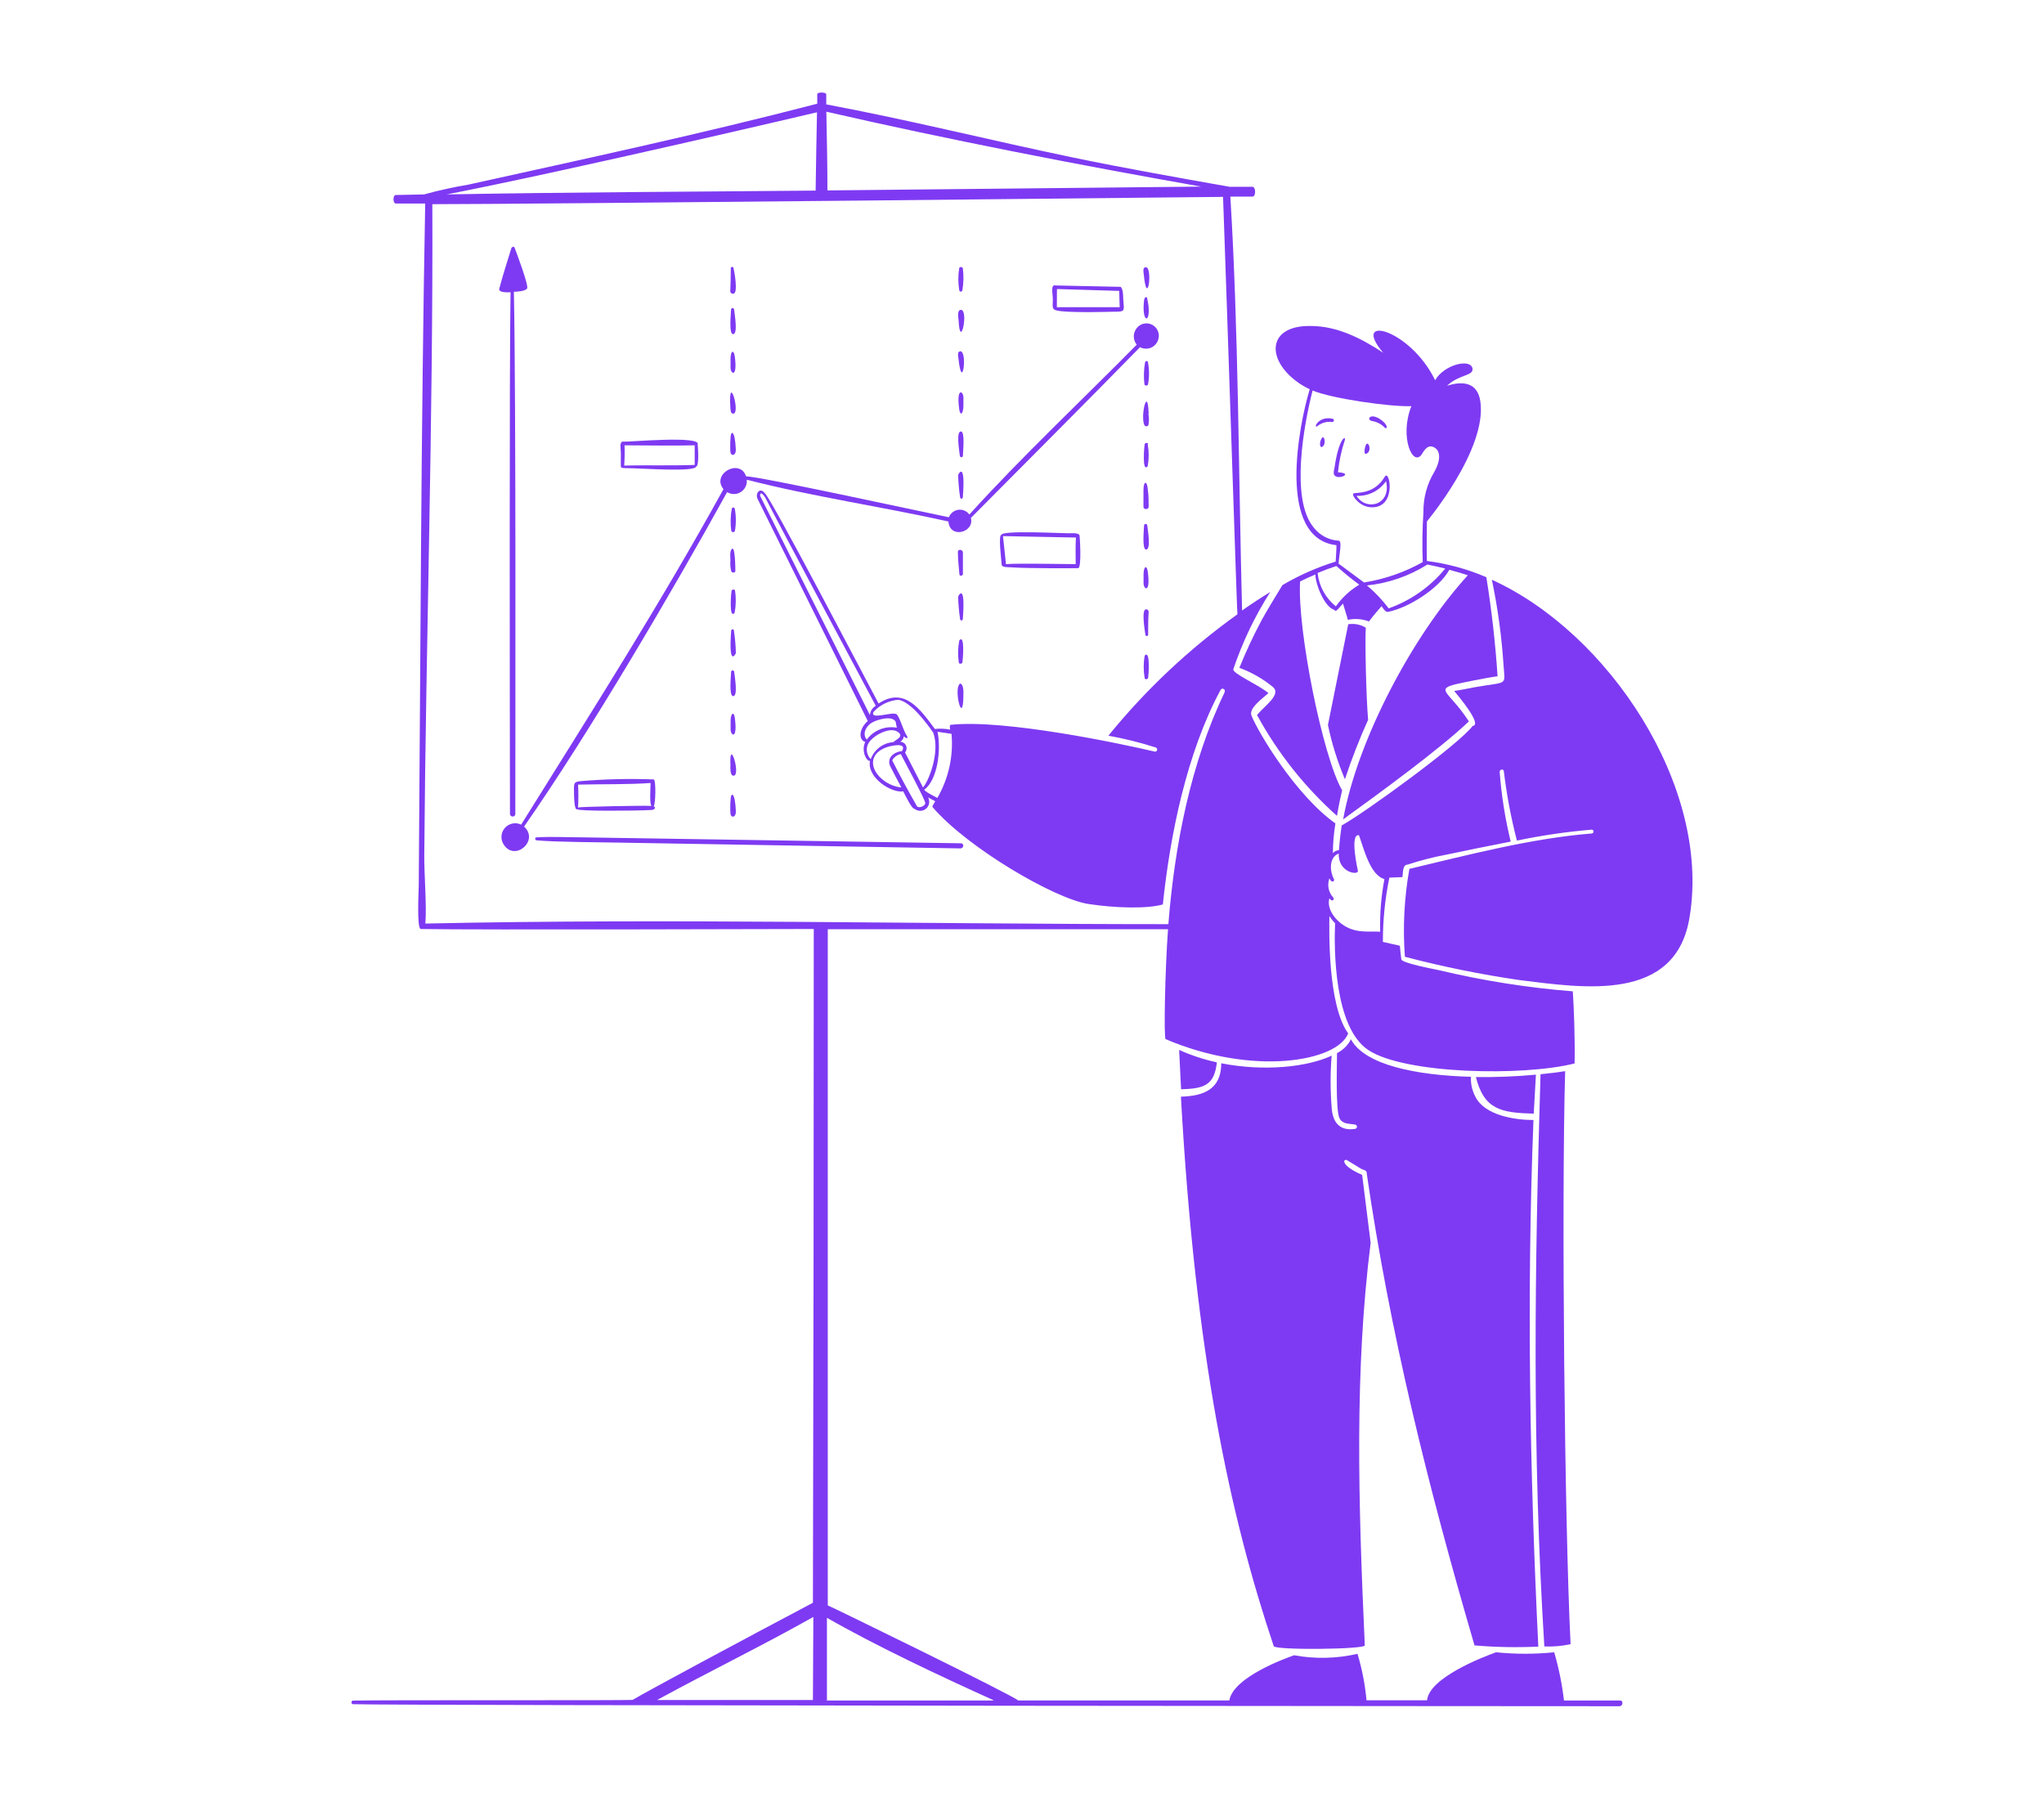 <svg width="608" height="536" viewBox="0 0 608 536" fill="none" xmlns="http://www.w3.org/2000/svg">
<path d="M341.673 123.061C341.395 114.319 339.147 123.894 340.41 126.471C340.454 126.549 340.514 126.618 340.585 126.673C340.656 126.728 340.738 126.769 340.825 126.792C340.912 126.816 341.002 126.822 341.091 126.81C341.181 126.798 341.267 126.769 341.345 126.724C341.447 126.659 341.533 126.573 341.597 126.471C341.812 125.344 341.812 124.187 341.597 123.061H341.673ZM317.774 158.632C316.081 158.632 297.841 157.697 297.942 159.087C296.805 158.758 297.942 166.918 297.942 167.878C297.942 168.838 299.887 168.687 300.468 168.737C305.521 169.116 319.517 169.015 320.679 169.015C321.841 169.015 321.159 159.415 321.134 159.39C321.108 158.329 318.38 158.657 317.774 158.632ZM319.972 167.802C315.652 167.802 303.323 167.499 299.23 167.802C298.927 165.023 298.624 162.244 298.346 159.465L320.047 159.895C319.871 162.522 319.972 165.175 319.972 167.802ZM286.043 171.188C286.139 171.177 286.23 171.134 286.298 171.065C286.367 170.996 286.411 170.906 286.421 170.809V164.367C286.421 163.407 284.88 163.23 284.931 164.215C284.931 166.438 285.209 168.636 285.386 170.834C285.388 170.91 285.409 170.984 285.449 171.048C285.489 171.113 285.545 171.166 285.611 171.202C285.678 171.238 285.753 171.255 285.829 171.253C285.905 171.25 285.978 171.228 286.043 171.188ZM340.713 155.853C340.615 155.866 340.523 155.91 340.451 155.978C340.378 156.046 340.329 156.135 340.309 156.232C340.309 157.293 339.627 163.356 340.89 163.482C342.456 163.482 341.395 157.596 341.244 156.181C341.214 156.069 341.142 155.973 341.044 155.912C340.945 155.851 340.827 155.83 340.713 155.853ZM341.395 169.899C341.143 168.156 340.258 168.282 340.157 170.657V173.487C340.157 175.306 342.33 176.746 341.395 169.899ZM340.839 181.243C339.475 181.369 340.536 187.66 340.713 188.822C340.713 189.251 341.496 189.352 341.521 188.822C341.521 186.548 341.521 184.274 341.673 182.001C341.678 181.893 341.659 181.786 341.618 181.687C341.576 181.587 341.514 181.498 341.434 181.426C341.354 181.354 341.26 181.3 341.157 181.268C341.054 181.236 340.946 181.228 340.839 181.243ZM341.521 132.13C341.521 131.6 340.587 131.675 340.486 132.13C340.385 132.585 339.627 140.72 341.395 138.699C341.775 136.517 341.775 134.286 341.395 132.105L341.521 132.13ZM340.132 145.672V150.724C340.132 151.735 341.724 151.583 341.673 150.724C341.673 149.057 341.673 147.389 341.42 145.672C341.269 142.994 340.183 142.842 340.132 145.672ZM340.486 195.037C340.106 197.227 340.106 199.466 340.486 201.656C340.486 202.212 341.42 202.11 341.521 201.656C341.623 201.201 342.254 193.016 340.486 195.037ZM408.142 125.233C409.576 125.467 410.896 126.159 411.906 127.204C412.462 127.785 413.169 126.774 411.098 125.107C407.662 122.404 406.222 124.88 408.142 125.233ZM406.297 135.01C408.546 134.379 406.676 129.705 405.994 133.318C405.918 133.621 405.691 135.187 406.297 135.01ZM408.015 150.901C415.594 151.053 413.346 139.28 411.906 141.806C408.571 147.491 402.912 146.278 402.508 146.859C402.104 147.44 404.453 150.851 408.015 150.901ZM412.285 143.12C413.978 150.093 406.474 152.24 403.493 147.491C405.209 147.569 406.917 147.209 408.456 146.445C409.994 145.68 411.312 144.536 412.285 143.12ZM341.218 114.623C341.318 114.576 341.404 114.507 341.471 114.42C341.888 112.217 341.888 109.954 341.471 107.751C341.471 107.347 340.738 107.22 340.612 107.751C340.217 109.952 340.157 112.201 340.435 114.42C340.518 114.545 340.644 114.634 340.788 114.671C340.933 114.708 341.086 114.691 341.218 114.623ZM396.748 140.947C397.253 143.221 403.215 140.745 397.986 140.492C398.314 137.227 399.001 134.008 400.032 130.892C400.436 129.528 398.238 130.134 396.95 139.204C396.781 139.769 396.713 140.359 396.748 140.947ZM285.007 177.478C285.06 179.712 285.254 181.939 285.588 184.148C285.588 184.255 285.63 184.358 285.706 184.434C285.782 184.51 285.885 184.552 285.992 184.552C286.099 184.552 286.202 184.51 286.278 184.434C286.354 184.358 286.396 184.255 286.396 184.148C287.255 172.906 285.007 177.327 285.007 177.478ZM393.236 130.235C392.327 131.448 392.503 133.646 393.514 132.762C394.525 131.878 393.868 129.376 393.236 130.235ZM285.158 203.854C283.92 206.582 286.699 216.485 286.573 205.597C286.548 203.854 285.739 202.616 285.158 203.854ZM285.209 197.058C285.209 197.588 286.169 197.513 286.27 197.058C286.371 196.603 287.104 188.468 285.36 190.464C284.931 192.645 284.879 194.884 285.209 197.083V197.058Z" fill="#7E3AF2"/>
<path d="M384.046 112.122C385.694 113.616 387.559 114.851 389.578 115.785C386.395 126.32 379.625 160.148 397.537 162.169C397.537 163.786 397.385 165.403 397.309 167.045C391.776 168.757 386.461 171.105 381.469 174.043C379.422 177.377 377.376 180.738 375.456 184.148C372.926 188.854 370.658 193.695 368.66 198.649C372.212 199.948 375.524 201.826 378.462 204.207C381.494 206.481 376.088 209.942 373.915 212.696C380.065 223.979 388.106 234.122 397.688 242.684C398.269 239.198 398.951 236.216 399.229 235.105C393.419 224.999 385.839 187.104 386.724 172.956C388.24 172.198 389.755 171.516 391.271 170.885C391.271 173.765 394.025 180.712 396.955 181.42C397.284 182.43 398.598 180.409 399.482 179.525C399.962 181.268 400.619 183.062 400.922 184.376C403.021 183.926 405.206 184.093 407.212 184.856C408.274 183.39 410.067 181.293 410.952 180.308C411.381 180.889 412.088 182.127 412.846 182.001C418.884 180.864 428.004 175.104 431.112 169.495C432.981 169.975 434.8 170.506 436.619 171.112C420.122 189.201 403.777 220.098 399.532 243.72C410.446 235.838 428.409 222.7 436.923 214.591C430.329 204.309 424.821 205.066 438.059 202.464C440.586 201.984 442.986 201.504 445.462 201.151C444.805 191.281 443.693 181.462 442.127 171.693C436.485 169.269 430.533 167.645 424.442 166.868C424.291 162.952 424.442 159.011 424.442 155.095C424.442 155.095 442.455 133.596 440.333 119.372C439.499 113.688 435.053 113.258 430.43 114.749C433.992 111.338 438.261 111.869 438.009 109.696C437.63 106.488 429.52 108.408 426.893 113.107C419.44 97.721 401.629 93.351 411.432 104.921C404.989 100.677 397.789 96.963 389.856 96.963C378.008 96.787 376.593 105.351 384.046 112.122ZM397.334 180.333C395.821 179.124 394.564 177.625 393.636 175.925C392.708 174.225 392.127 172.357 391.928 170.43C393.772 169.672 395.616 168.99 397.511 168.358C399.689 170.326 401.965 172.181 404.332 173.916C401.567 175.561 399.181 177.774 397.334 180.409V180.333ZM424.493 167.904C426.312 168.283 428.106 168.662 429.899 169.116C425.475 174.525 419.657 178.622 413.074 180.965C411.185 178.452 409.015 176.163 406.606 174.144C412.962 173.485 419.081 171.376 424.493 167.979V167.904ZM390.437 116.164C396.096 118.538 413.528 121.065 419.819 120.812C416.131 130.16 420.4 139.28 423.028 134.96C423.76 133.722 425.023 131.777 427.07 133.393C428.257 134.354 428.712 136.678 426.64 140.366C424.451 143.999 423.33 148.176 423.406 152.417C423.074 157.336 423.006 162.27 423.204 167.196C417.79 170.234 411.879 172.287 405.747 173.26L398.168 167.651C398.421 164.443 399.305 160.83 398.168 160.83C396.726 160.744 395.319 160.35 394.042 159.675C392.765 158.999 391.648 158.058 390.766 156.914C383.717 148.451 387.886 126.168 390.437 116.164Z" fill="#7E3AF2"/>
<path d="M391.969 126.673C392.578 126.197 393.277 125.851 394.025 125.655C394.772 125.46 395.551 125.419 396.315 125.537C396.424 125.523 396.526 125.475 396.605 125.399C396.684 125.322 396.736 125.222 396.753 125.114C396.77 125.005 396.751 124.894 396.7 124.797C396.648 124.7 396.566 124.623 396.466 124.577C391.919 123.515 390.479 127.911 391.969 126.673ZM401.039 185.689C399.018 195.66 397.005 205.648 395.001 215.652C396.161 221.183 397.854 226.59 400.054 231.795C402.045 225.785 404.347 219.882 406.951 214.111C406.344 207.088 405.991 189.934 406.269 186.725C404.708 185.758 402.85 185.39 401.039 185.689ZM218.181 123.035C220.303 122.758 216.589 110.404 217.246 121.166C217.322 121.823 217.246 123.162 218.181 123.035ZM217.271 227.551C217.271 228.309 217.069 230.886 218.282 230.734C220.404 230.456 216.867 219.063 217.271 227.551ZM218.56 151.305C218.536 151.206 218.479 151.118 218.399 151.055C218.319 150.991 218.22 150.957 218.118 150.957C218.016 150.957 217.917 150.991 217.836 151.055C217.756 151.118 217.7 151.206 217.676 151.305C217.276 153.498 217.224 155.741 217.524 157.95C217.595 158.093 217.719 158.203 217.871 158.255C218.022 158.307 218.188 158.298 218.332 158.228C218.427 158.175 218.513 158.106 218.585 158.026C218.988 155.803 218.979 153.525 218.56 151.305ZM217.347 242.255C217.499 243.29 218.939 243.215 218.888 241.345C218.661 235.433 217.322 235.332 217.297 238.263C217.196 239.592 217.196 240.926 217.297 242.255H217.347ZM217.271 166.691C217.166 167.792 217.251 168.903 217.524 169.975C217.623 170.13 217.777 170.242 217.955 170.289C218.133 170.336 218.322 170.314 218.484 170.228L218.737 169.975C218.737 169.723 218.737 161.765 217.6 163.407C217.019 164.19 217.271 165.756 217.271 166.691ZM218.383 199.812C218.374 199.752 218.353 199.694 218.321 199.642C218.289 199.59 218.247 199.545 218.198 199.51C218.148 199.475 218.092 199.45 218.033 199.436C217.974 199.423 217.912 199.422 217.852 199.433C217.756 199.444 217.665 199.487 217.597 199.556C217.528 199.625 217.484 199.715 217.474 199.812C217.474 200.873 216.766 206.936 218.029 207.062C219.596 207.264 218.535 201.252 218.383 199.812ZM218.307 187.584C218.307 187.477 218.265 187.374 218.189 187.298C218.113 187.222 218.01 187.18 217.903 187.18C217.796 187.18 217.693 187.222 217.617 187.298C217.541 187.374 217.499 187.477 217.499 187.584C216.64 198.852 218.888 194.405 218.888 194.254C218.836 192.02 218.642 189.793 218.307 187.584ZM218.636 175.735C218.636 175.18 217.701 175.281 217.6 175.735C217.499 176.19 216.766 184.325 218.509 182.304C218.931 180.121 218.974 177.882 218.636 175.685V175.735ZM217.322 214.237V216.991C217.322 218.81 219.495 220.25 218.56 213.403C218.307 211.736 217.423 211.938 217.322 214.237ZM361.956 315.999C358.1 315.16 354.341 313.924 350.739 312.311C350.916 316.302 351.118 320.168 351.32 324.008C357.99 323.831 361.224 322.921 361.956 316.05V315.999ZM456.215 331.258L456.872 319.662C450.935 320.214 444.972 320.45 439.01 320.37C441.461 330.071 446.514 331.006 456.215 331.258ZM467.179 489.055C465.386 453.534 464.451 357.457 465.562 318.627C463.289 318.98 460.813 319.283 458.236 319.536C456.493 377.642 455.71 430.949 459.373 489.737C461.994 489.865 464.62 489.635 467.179 489.055ZM285.837 250.844L173.313 249.076C168.765 249.076 164.142 248.798 159.569 249.076C159.039 249.076 159.114 249.909 159.569 249.96C165.153 250.49 177.936 250.516 184.227 250.642L285.711 252.36C286.696 252.36 286.847 250.844 285.837 250.844Z" fill="#7E3AF2"/>
<path d="M438.605 489.434C444.914 489.973 451.253 490.092 457.578 489.788C455.051 437.643 454.091 385.474 456.138 333.153C450.63 333.153 441.535 331.789 438.832 326.155C437.881 324.354 437.435 322.328 437.544 320.294C421.249 319.864 405.939 316.782 401.846 309.153C400.94 310.926 399.488 312.362 397.703 313.245C397.703 316.226 397.248 330.425 398.461 332.673C399.396 334.467 401.467 334.214 403.16 334.517C403.327 334.564 403.469 334.676 403.554 334.828C403.639 334.979 403.661 335.158 403.615 335.326C403.582 335.433 403.523 335.531 403.444 335.61C403.365 335.689 403.267 335.748 403.16 335.781C398.461 336.538 396.364 333.785 396.111 329.414C395.694 324.286 395.694 319.132 396.111 314.003C388.886 317.414 376.052 318.778 363.269 316.277C363.269 324.058 357.988 326.029 351.268 326.206C355.563 403.335 365.871 450.831 378.881 489.661C379.311 490.899 406.015 490.621 405.964 489.434C403.993 445.93 402.932 407.757 407.707 369.684L405.181 349.473C398.36 346.543 399.623 344.421 400.76 345.153L404.903 347.68C405.838 348.109 406.621 348.059 406.57 349.246C413.417 396.11 424.407 440.852 438.605 489.434ZM194.482 231.846C187.236 231.567 179.98 231.736 172.755 232.351C171.139 232.528 170.734 232.705 170.734 234.322C170.734 236.595 170.734 241.32 171.77 240.713C171.922 241.32 188.899 241.193 193.598 240.941C194.886 240.941 195.139 240.107 194.406 239.804C194.987 239.728 195.19 232.149 194.482 231.846ZM171.947 240.183C172.073 237.919 172.073 235.651 171.947 233.387C178.945 233.21 186.726 233.387 193.522 232.907C193.522 233.842 193.143 239.223 193.8 239.728C191.097 239.551 172.377 239.981 171.947 240.183Z" fill="#7E3AF2"/>
<path d="M443.765 172.451C445.532 180.897 446.698 189.457 447.251 198.068C447.681 204.207 448.59 202.641 438.434 204.46C436.464 204.814 434.518 205.268 432.548 205.521C433.634 206.835 441.087 215.627 438.055 215.93C433.962 221.387 406.299 241.522 399.099 245.539C398.72 248.065 398.442 250.415 398.29 252.89C397.942 252.905 397.601 252.99 397.288 253.143C396.975 253.295 396.697 253.51 396.471 253.775C396.497 250.812 396.75 247.856 397.229 244.932C385.355 236.52 374.062 217.547 372.243 212.797C371.384 210.574 375.907 207.517 377.296 206.153C374.264 203.626 366.483 200.292 366.862 199.054C369.579 190.981 373.269 183.269 377.852 176.089C374.997 177.834 372.2 179.67 369.464 181.596C368.403 140.922 368.429 98.984 365.978 58.487H372.521C373.658 58.487 373.582 55.556 372.521 55.556H365.7C350.062 52.777 334.424 50.023 318.861 46.79C294.633 41.737 269.976 35.573 245.774 31.05V28.044C245.774 27.387 243.096 27.311 243.096 28.044V30.848C208.712 39.792 173.899 47.27 139.287 54.925C134.861 55.664 130.476 56.634 126.15 57.83L117.737 58.007C116.803 58.007 116.828 60.533 117.737 60.533H126.479C125.216 128.189 125.089 195.795 124.559 263.4C124.559 264.865 123.902 276.335 125.19 276.335C139.742 276.638 242.06 276.335 242.06 276.335C242.06 343.132 241.976 409.938 241.807 476.751C221.217 487.64 192.922 502.824 188.198 505.628C187.339 505.855 114.352 505.628 104.979 505.855C104.424 505.855 104.424 506.916 104.979 506.916C117.232 507.346 481.736 507.523 481.736 507.523C482.747 507.523 482.949 505.83 481.938 505.83H465.214C464.65 500.974 463.678 496.173 462.308 491.48C456.554 492.061 450.757 492.061 445.003 491.48C440.986 492.92 425.12 499.059 424.489 505.754H406.476C406.045 501.07 405.148 496.441 403.798 491.935C397.603 493.368 391.179 493.514 384.926 492.364C382.223 493.324 366.812 498.908 365.675 505.805H302.844C301.328 504.289 247.138 477.838 246.228 477.535V276.411H347.434C346.525 289.043 346.146 308.849 346.727 309.102C372.774 320.193 397.835 315.746 401.019 307.384C394.905 298.971 395.385 276.663 395.435 272.47C395.92 273.245 396.488 273.965 397.128 274.617C396.8 282.196 396.8 305.59 407.006 312.336C417.819 319.511 453.087 320.193 468.371 316.327C468.523 309.102 468.169 299.754 467.841 294.879C454.4 293.81 441.063 291.698 427.95 288.563C426.56 288.259 416.985 286.491 416.834 285.354C416.682 284.217 416.505 282.676 416.404 281.312L411.351 280.175C411.331 273.751 411.974 267.342 413.272 261.051L417.162 260.899C417.364 259.585 417.162 257.185 418.703 257.185C422.424 255.958 426.222 254.979 430.072 254.255C436.522 252.89 442.956 251.585 449.373 250.339C447.712 243.535 446.613 236.606 446.089 229.623C446.089 228.814 447.251 228.612 447.327 229.42C448.155 236.372 449.455 243.26 451.217 250.036C458.589 248.496 466.047 247.408 473.551 246.777C473.681 246.804 473.798 246.876 473.882 246.979C473.965 247.083 474.011 247.212 474.011 247.345C474.011 247.478 473.965 247.607 473.882 247.711C473.798 247.814 473.681 247.886 473.551 247.913C455.512 249.353 436.918 254.255 419.234 258.448C417.69 267.073 417.24 275.859 417.895 284.596C429.157 287.554 440.578 289.873 452.102 291.544C470.898 293.843 498.713 298.415 502.629 272.47C508.844 233.791 478.401 188.165 443.765 172.451ZM241.807 505.678H195.448C210.834 497.266 226.396 489.712 241.934 480.97L241.807 505.678ZM357.287 55.506L246.127 56.642C246.127 48.432 245.95 41.484 245.799 33.223C281.8 41.484 320.756 49.063 357.287 55.506ZM243.02 33.4C242.868 41.585 242.717 48.558 242.616 56.693C205.301 57.047 170.21 57.148 132.896 57.83C170.412 50.503 243.02 33.4 243.02 33.4ZM295.467 505.83H245.976V481.223C260.654 489.636 279.905 498.68 295.467 505.704V505.83ZM364.26 205.951C354.155 226.97 349.38 251.627 347.536 274.895C274.271 274.895 199.592 273.127 126.529 274.718C126.959 269.236 126.15 260.192 126.201 254.305C126.706 189.681 128.853 125.461 128.601 60.735C158.614 60.735 363.805 58.562 363.805 58.562C365.195 96.862 367.898 180.914 368.075 182.733C353.725 192.995 340.818 205.138 329.699 218.835C334.477 219.701 339.195 220.874 343.822 222.347C343.976 222.414 344.099 222.538 344.165 222.693C344.231 222.848 344.235 223.023 344.175 223.18C344.119 223.321 344.014 223.436 343.88 223.506C343.745 223.576 343.59 223.594 343.443 223.559C333.868 221.286 298.827 213.858 282.81 215.601C282.431 215.601 282.507 216.258 282.633 217.041C281.137 216.735 279.603 216.667 278.086 216.839C273.665 210.877 268.991 204.207 261.336 209.26C257.925 202.843 228.67 146.884 227.533 146.783C226.118 144.712 224.476 146.783 225.411 148.526L258.128 214.464C255.601 216.637 255.222 219.997 257.37 220.705C256.056 223.433 257.875 226.667 258.784 226.288C257.799 231.341 265.302 236.014 268.662 235.383C269.117 236.242 271.189 240.663 272.073 240.612C272.56 240.994 273.163 241.195 273.782 241.182C274.4 241.169 274.995 240.942 275.465 240.541C275.935 240.139 276.251 239.587 276.361 238.978C276.47 238.37 276.366 237.742 276.065 237.202L278.187 238.339C277.581 239.349 277.227 239.88 277.404 240.082C287.838 252.259 313.758 267.341 323.687 268.882C331.72 270.12 341.169 270.373 345.893 269.034C348.066 248.242 353.043 223.812 363.073 205.218C363.11 205.14 363.163 205.07 363.228 205.012C363.293 204.954 363.369 204.91 363.451 204.882C363.534 204.853 363.621 204.842 363.707 204.847C363.794 204.853 363.879 204.876 363.957 204.915C364.039 204.952 364.112 205.006 364.172 205.073C364.232 205.14 364.277 205.219 364.306 205.304C364.334 205.389 364.345 205.479 364.337 205.569C364.329 205.658 364.303 205.745 364.26 205.824V205.951ZM269.471 221.69C269.309 221.383 269.07 221.124 268.778 220.938C268.485 220.752 268.15 220.646 267.803 220.629C268.086 220.451 268.327 220.215 268.51 219.936C268.693 219.657 268.814 219.342 268.865 219.012C269.825 220.048 270.102 219.366 269.825 219.012C268.511 217.117 267.298 211.862 266.237 212.342C265.252 211.989 262.22 212.999 260.553 212.848C259.896 212.848 259.391 212.418 259.896 211.711C261.804 209.631 264.433 208.357 267.248 208.148C270.987 208.805 275.61 215.071 277.581 217.9C279.778 223.761 276.065 232.73 274.549 234.221L269.218 223.837C269.454 223.537 269.602 223.178 269.647 222.799C269.692 222.42 269.631 222.036 269.471 221.69ZM258.759 212.696L226.093 147.465C226.093 145.949 227.18 147.263 227.66 148.046C230.489 153.731 260.502 209.942 260.502 209.942C260.011 210.226 259.595 210.625 259.292 211.105C258.988 211.584 258.805 212.13 258.759 212.696ZM259.593 214.818C261.083 214.035 265.353 212.746 266.414 214.667C266.54 215.273 266.667 215.854 266.768 216.46C265.095 216.152 263.37 216.32 261.789 216.946C260.207 217.571 258.834 218.628 257.824 219.997C256.283 218.229 257.799 215.702 259.593 214.818ZM258.077 221.614C259.012 219.088 264.418 216.107 266.869 217.597C269.319 219.088 266.187 220.123 265.732 220.755C264.243 220.856 262.815 221.387 261.622 222.284C260.429 223.181 259.522 224.405 259.012 225.808C258.472 225.271 258.098 224.59 257.932 223.847C257.766 223.104 257.817 222.329 258.077 221.614ZM263.66 222.296C264.721 221.892 270.052 220.603 268.283 223.433C265.757 223.66 263.61 225.58 264.873 228.056C265.934 230.128 267.02 232.199 268.132 234.246C260.982 233.463 255.702 225.252 263.66 222.296ZM265.429 226.136C265.683 225.66 266.043 225.249 266.481 224.934C266.919 224.619 267.423 224.408 267.955 224.317C268.89 226.136 275.231 237.934 275.231 238.869C275.231 239.804 273.159 240.587 272.705 239.728C270.145 235.265 267.702 230.734 265.378 226.136H265.429ZM274.953 234.877C278.869 231.997 280.006 223.079 278.869 217.673L283.037 218.279C283.636 224.92 282.162 231.584 278.818 237.353C278.01 236.848 275.282 235.635 274.903 234.877H274.953ZM410.594 277.143C407.183 276.941 403.747 277.649 400.059 275.476C397.33 273.859 394.526 270.423 395.435 267.215C396.446 268.579 396.951 267.392 396.572 266.962C395.881 266.21 395.409 265.282 395.208 264.279C395.008 263.277 395.086 262.239 395.435 261.278C396.269 262.971 397.078 261.985 396.774 261.455C395.536 259.156 395.259 255.038 398.214 253.876C397.987 259.686 404.353 260.52 403.899 258.928C403.899 258.928 401.372 247.888 404.227 248.444C405.617 252.183 407.511 260.343 411.806 261.48C410.828 266.641 410.404 271.892 410.543 277.143H410.594Z" fill="#7E3AF2"/>
<path d="M155.883 245.867C175.286 218.077 200.07 175.761 216.289 146.379C216.901 146.757 217.607 146.956 218.327 146.953C219.047 146.949 219.751 146.743 220.359 146.359C220.968 145.974 221.456 145.426 221.768 144.778C222.08 144.129 222.204 143.406 222.125 142.69C241.78 147.743 262.269 150.699 282.126 155.12C282.505 160.4 289.932 158.379 288.795 154.059C305.267 137.436 323.002 119.751 339.095 103.279L339.702 103.532C340.65 103.845 341.683 103.771 342.577 103.326C343.472 102.882 344.154 102.102 344.476 101.157C344.805 100.27 344.781 99.29 344.408 98.421C344.035 97.551 343.342 96.858 342.473 96.485C341.603 96.112 340.623 96.087 339.736 96.416C338.849 96.745 338.122 97.402 337.706 98.252C337.348 98.926 337.197 99.692 337.274 100.452C337.35 101.211 337.65 101.932 338.135 102.521C321.866 119.018 303.777 135.996 288.341 153.049C287.933 152.488 287.371 152.058 286.724 151.811C285.859 151.498 284.906 151.538 284.07 151.92C283.234 152.303 282.581 152.998 282.252 153.857C272.147 151.811 226.672 141.857 221.923 141.68C220.078 136.223 211.489 140.947 215.202 145.495C196.179 180.005 175.816 211.938 155.024 245.286C154.199 244.889 153.264 244.78 152.369 244.977C151.474 245.174 150.671 245.665 150.089 246.373C149.507 247.08 149.179 247.963 149.157 248.879C149.136 249.795 149.423 250.691 149.972 251.425C153.332 256.2 160.431 249.985 155.883 245.867ZM340.763 79.481C339.828 79.607 340.156 80.896 340.207 81.527C341.268 92.188 343.036 79.253 340.763 79.481Z" fill="#7E3AF2"/>
<path d="M285.869 128.341C284.328 128.189 285.364 134.202 285.515 135.617C285.524 135.677 285.546 135.734 285.577 135.786C285.609 135.838 285.651 135.883 285.7 135.918C285.75 135.953 285.806 135.978 285.865 135.992C285.925 136.005 285.986 136.006 286.046 135.995C286.143 135.985 286.233 135.941 286.302 135.872C286.37 135.804 286.414 135.713 286.425 135.617C286.399 134.53 287.132 128.568 285.869 128.341ZM286.399 147.945C287.258 136.703 285.01 141.124 285.01 141.276C285.064 143.5 285.259 145.719 285.591 147.92C285.588 148.027 285.627 148.131 285.701 148.209C285.774 148.288 285.875 148.333 285.983 148.337C286.09 148.34 286.194 148.301 286.272 148.227C286.35 148.154 286.396 148.052 286.399 147.945ZM285.616 104.492C284.682 104.618 285.01 105.907 285.086 106.538C286.223 117.199 287.89 104.264 285.616 104.492ZM340.287 89.536C339.63 95.725 341.979 96.281 341.676 91.708C341.676 90.723 341.373 89.738 341.247 88.752C341.247 88.323 340.438 87.969 340.287 89.536ZM315.63 92.567C320.329 93.047 330.383 92.744 330.99 92.719C334.779 92.719 334.4 92.719 334.122 89.081C334.122 87.161 333.87 85.064 332.986 85.317L314.013 84.912C312.522 84.508 313.078 86.984 313.154 88.576C313.305 91.456 312.295 92.214 315.63 92.567ZM314.392 85.974L332.91 86.529L333.061 91.38H314.366L314.392 85.974ZM285.364 86.428C285.399 86.541 285.476 86.636 285.58 86.692C285.684 86.749 285.806 86.763 285.919 86.731C285.994 86.71 286.062 86.671 286.119 86.618C286.176 86.566 286.22 86.501 286.248 86.428C286.634 84.234 286.685 81.994 286.399 79.784C286.367 79.707 286.319 79.638 286.259 79.581C286.198 79.524 286.127 79.479 286.049 79.451C285.97 79.423 285.887 79.41 285.804 79.416C285.721 79.421 285.64 79.443 285.566 79.481C285.474 79.528 285.396 79.597 285.338 79.683C284.971 81.891 284.971 84.144 285.338 86.353L285.364 86.428ZM285.844 92.163C284.606 92.163 285.086 94.563 285.136 95.245C285.591 104.517 288.218 92.214 285.844 92.163ZM184.688 138.825C184.688 139.204 185.37 139.255 186.406 139.255C190.827 139.255 206.794 140.518 207.072 138.749C207.981 138.749 207.653 133.267 207.526 132.206C208.663 129.503 187.063 131.499 185.497 131.372C184.789 131.17 184.461 131.953 184.587 133.115C184.789 135.086 184.587 137.916 184.688 138.825ZM185.774 132.459C192.596 132.459 199.846 132.635 206.642 132.459V138.294C199.518 138.572 192.621 138.294 185.673 138.497C185.809 136.487 185.843 134.472 185.774 132.459ZM151.871 86.933C151.492 106.715 151.643 210.144 151.694 242.078C151.694 243.088 153.285 243.214 153.285 242.078C153.285 221.563 153.513 118.033 152.856 86.782C153.614 86.782 156.266 86.656 156.797 85.797C157.328 84.938 153.614 75.11 153.058 73.645C152.856 73.14 152.199 73.493 152.098 73.847C150.885 77.864 149.572 81.805 148.511 85.872C148.207 87.11 151.087 86.959 151.871 86.933ZM286.576 120.989V118.21C286.576 116.416 284.404 114.951 285.338 121.823C285.591 123.515 286.399 123.515 286.576 120.989ZM217.329 134.657C217.48 135.692 218.946 135.591 218.87 133.722C218.642 127.81 217.303 127.709 217.278 130.665C217.177 131.994 217.177 133.328 217.278 134.657H217.329ZM218.188 87.338C219.577 87.211 218.491 80.921 218.188 79.759C218.188 79.329 217.404 79.228 217.379 79.759C217.379 82.032 217.329 84.306 217.228 86.58C217.223 86.699 217.247 86.817 217.297 86.925C217.347 87.034 217.422 87.128 217.515 87.202C217.609 87.276 217.719 87.327 217.835 87.35C217.952 87.374 218.073 87.37 218.188 87.338ZM217.303 106.589V109.418C217.303 111.212 219.476 112.627 218.541 105.805C218.188 104.062 217.404 104.214 217.303 106.589ZM218.011 99.388C219.577 99.54 218.516 93.527 218.365 92.087C218.365 91.967 218.317 91.851 218.231 91.766C218.146 91.68 218.03 91.633 217.91 91.633C217.789 91.633 217.673 91.68 217.588 91.766C217.503 91.851 217.455 91.967 217.455 92.087C217.455 93.199 216.748 99.262 218.011 99.388Z" fill="#7E3AF2"/>
</svg>
